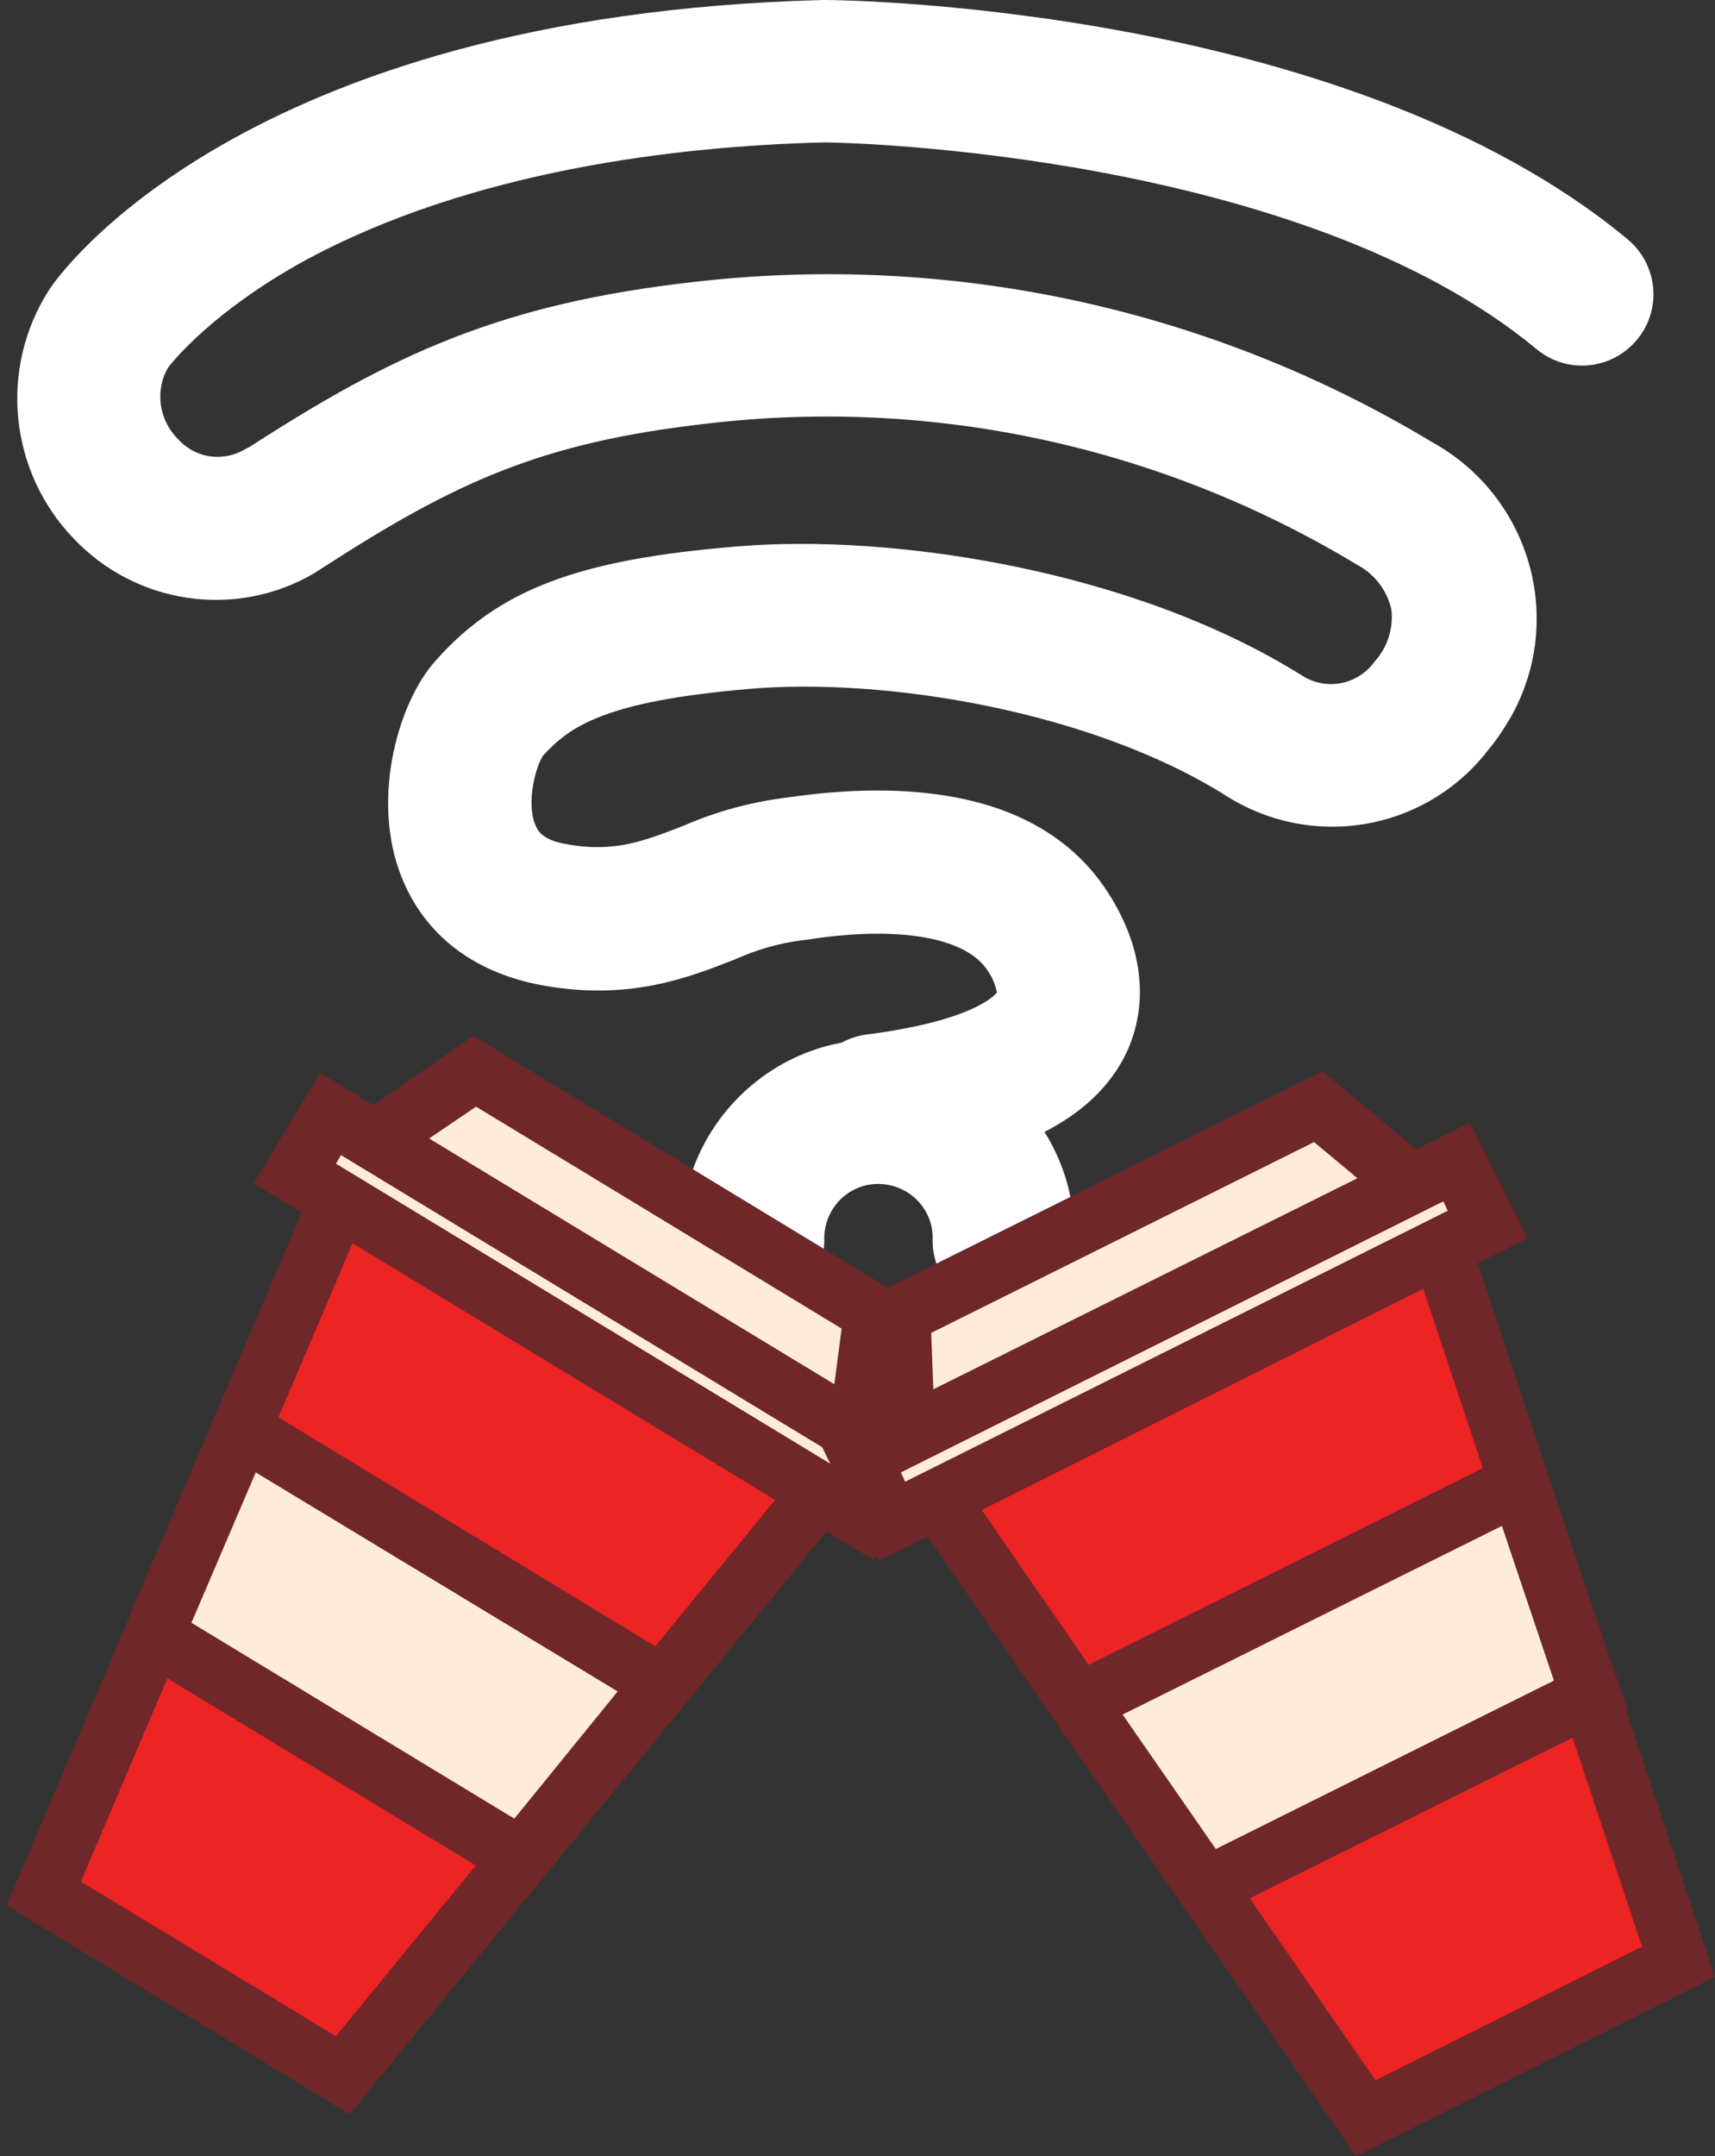 <?xml version="1.0" encoding="utf-8"?>
<!-- Generator: Adobe Illustrator 23.0.1, SVG Export Plug-In . SVG Version: 6.00 Build 0)  -->
<svg version="1.1" id="Layer_1" xmlns="http://www.w3.org/2000/svg" xmlns:xlink="http://www.w3.org/1999/xlink" x="0px" y="0px"
	 viewBox="0 0 237.4 298.3" style="enable-background:new 0 0 237.4 298.3;" xml:space="preserve">
<rect x="0" y="0" width="237.4" height="298.3" fill="#333333" stroke="none"/>
<style type="text/css">
	.st0{fill:#FFFFFF;}
	.st1{fill:none;stroke:#FFFFFF;stroke-width:31.668;stroke-linecap:round;stroke-miterlimit:10;}
	.st2{fill:#FFEBD9;}
	.st3{fill:#6F2729;}
	.st4{fill:#ED2424;}
</style>
<title>logo_final</title>
<path class="st0" d="M139,181.5c-5.5,0-9.9-4.4-9.9-9.9c0.2-4.1-3-7.6-7.2-7.8c-4.1-0.2-7.6,3-7.8,7.2c0,0.2,0,0.4,0,0.6
	c0,5.5-4.4,9.9-9.9,9.9c-5.5,0-9.9-4.4-9.9-9.9c-0.3-15,11.6-27.5,26.6-27.8c15-0.3,27.5,11.6,27.8,26.6c0,0.4,0,0.8,0,1.2
	C148.9,177,144.5,181.5,139,181.5z"/>
<path class="st1" d="M142.1,152.2"/>
<path class="st1" d="M163.4,131.5"/>
<path class="st1" d="M1.9,74.7"/>
<path class="st1" d="M101.7,8.7"/>
<path class="st1" d="M224,67.1"/>
<path class="st0" d="M121.4,162.8c-5.5,0.1-9.9-4.3-10-9.8c-0.1-5.1,3.7-9.3,8.7-9.9c14.6-1.9,17.6-5.4,17.9-5.8
	c-0.2-1-0.6-2-1.2-2.9c-2.9-4.7-12.3-6.4-25.1-4.4l-0.8,0.1c-3.1,0.4-6.2,1.3-9.1,2.6c-6.6,2.6-14.8,5.8-26.8,3.6
	c-9.8-1.8-16.8-7.4-19.8-16c-3.6-10.3-0.1-23.1,5.1-28.9c8.8-9.9,19.8-14,41.7-15.8c21.2-1.8,54.7,3.1,78.3,17.9
	c3.2,2,7.3,1.3,9.7-1.6l0.3-0.4c1.8-2,2.6-4.6,2.3-7.2c-0.6-2.6-2.3-4.9-4.8-6.2c-27-16.3-58.6-23.2-89.9-19.5
	c-23.1,2.6-35,8.2-53,19.8c-0.5,0.3-0.9,0.6-1.4,0.9c-10.9,6.4-24.8,4.3-33.4-4.9C1.3,65.2-0.2,51,6.8,40.1l0.2-0.3
	C8,38.3,33.3,2.1,113.9,0h0.3c2.9,0,72.3,0.9,111.1,33.1c4.2,3.5,4.8,9.7,1.3,13.9c-3.5,4.2-9.7,4.8-13.9,1.3l0,0
	c-32.7-27.1-95.2-28.6-98.6-28.6c-20.1,0.5-48.8,3.8-72,16.4C29.6,43,24.1,49.8,23.3,50.8c-1.9,3.2-1.3,7.3,1.3,9.9
	c2.4,2.7,6.3,3.3,9.4,1.4l0.6-0.3C54.4,49,69.4,42,96.1,39c35.6-4.1,71.5,3.7,102.2,22.2c13.5,7.5,18.4,24.4,10.9,37.9
	c-1,1.7-2.1,3.4-3.4,4.9l-0.3,0.4c-8.7,10.6-23.9,13.1-35.6,5.8c-18.8-11.9-47.5-16.5-66.1-14.9c-20.1,1.7-24.9,5.2-28.6,9.2
	c-1,1.4-2.4,6.5-1.1,9.6c0.3,0.7,0.8,2.1,4.4,2.7c6.6,1.2,10.8-0.5,16.2-2.6c4.6-2,9.5-3.3,14.5-3.9c15.2-2.2,35.1-1.6,44.5,13.7
	c4.6,7.4,5.3,15.1,2.2,21.7c-4.4,9.1-15.2,14.6-33.3,16.9C122.3,162.7,121.8,162.8,121.4,162.8z"/>
<path class="st1" d="M115.1,177.7"/>
<path class="st1" d="M133.7,162.5"/>
<polygon class="st2" points="120.9,181.7 93.4,165.1 93.2,165 65.6,148.2 51.8,157.8 118.7,198.3 "/>
<path class="st3" d="M121.9,205.1L44.3,158l21.2-14.7l59.8,36.3L121.9,205.1z M59.4,157.5l56.1,34l1-7.7l-50.6-30.7L59.4,157.5z"/>
<polygon class="st2" points="115.6,196.5 115.6,196.4 54.9,159.7 45.8,154.1 40.8,162.4 46.7,166 113.7,206.6 113.8,206.7 
	119.6,210.2 124.6,201.9 "/>
<path class="st3" d="M120.9,215.8l-85.8-52.1l9.2-15.3l85.8,52.1L120.9,215.8z M46.5,161l71.7,43.5l0.7-1.2l-71.7-43.5L46.5,161z"/>
<polygon class="st4" points="80.5,186.5 80.2,186.3 46.9,166.1 6,261.9 26.6,274.4 27.1,274.7 47.4,287.1 113.5,206.5 "/>
<path class="st3" d="M48.4,292.5L0.9,263.6L45,160.1l74.7,45.3L48.4,292.5z M11.2,260.3l35.3,21.4l60.8-74.2l-58.5-35.5L11.2,260.3z
	"/>
<polygon class="st2" points="63,215.6 62.5,215.3 33.4,197.7 21.3,226.2 46.7,241.6 47,241.8 72.1,257 91.6,233 "/>
<path class="st3" d="M73,262.4l-56.9-34.5l15.4-36.1l66.2,40.2L73,262.4z M26.5,224.5l44.7,27.1l14.3-17.6l-50.1-30.3L26.5,224.5z"
	/>
<polygon class="st2" points="182.5,153.1 153.8,167.4 153.6,167.5 124.6,181.9 125.4,198.7 195.4,163.8 "/>
<path class="st3" d="M121.6,205.2l-1.2-25.8l62.7-31.2l19.8,16.5L121.6,205.2z M128.9,184.4l0.3,7.8l58.7-29.2l-6-5L128.9,184.4z"/>
<polygon class="st2" points="192.2,165.4 192.1,165.5 128.7,197.1 119.1,201.8 123.4,210.5 129.6,207.4 199.8,172.4 199.9,172.4 
	205.9,169.4 201.6,160.8 "/>
<path class="st3" d="M121.6,216l-7.9-16l89.8-44.7l8,16L121.6,216z M124.7,203.7l0.6,1.3l75.1-37.5l-0.6-1.3L124.7,203.7z"/>
<polygon class="st4" points="165,189.8 164.7,189.9 129.8,207.3 189,293 210.6,282.3 211.1,282 232.4,271.4 199.5,172.6 "/>
<path class="st3" d="M187.7,298.3l-64-92.5l78.2-39l35.5,106.7L187.7,298.3z M135.9,208.9l54.5,78.9l36.9-18.5l-30.3-91L135.9,208.9
	z"/>
<polygon class="st2" points="180.3,220.2 179.7,220.4 149.4,235.6 167,261.1 193.5,247.8 193.8,247.7 220.1,234.6 210.2,205.2 "/>
<path class="st3" d="M165.6,266.3L143.3,234l69.4-34.6l12.6,37.2L165.6,266.3z M155.4,237.2l12.9,18.6l46.8-23.3l-7.2-21.4
	L155.4,237.2z"/>
</svg>
